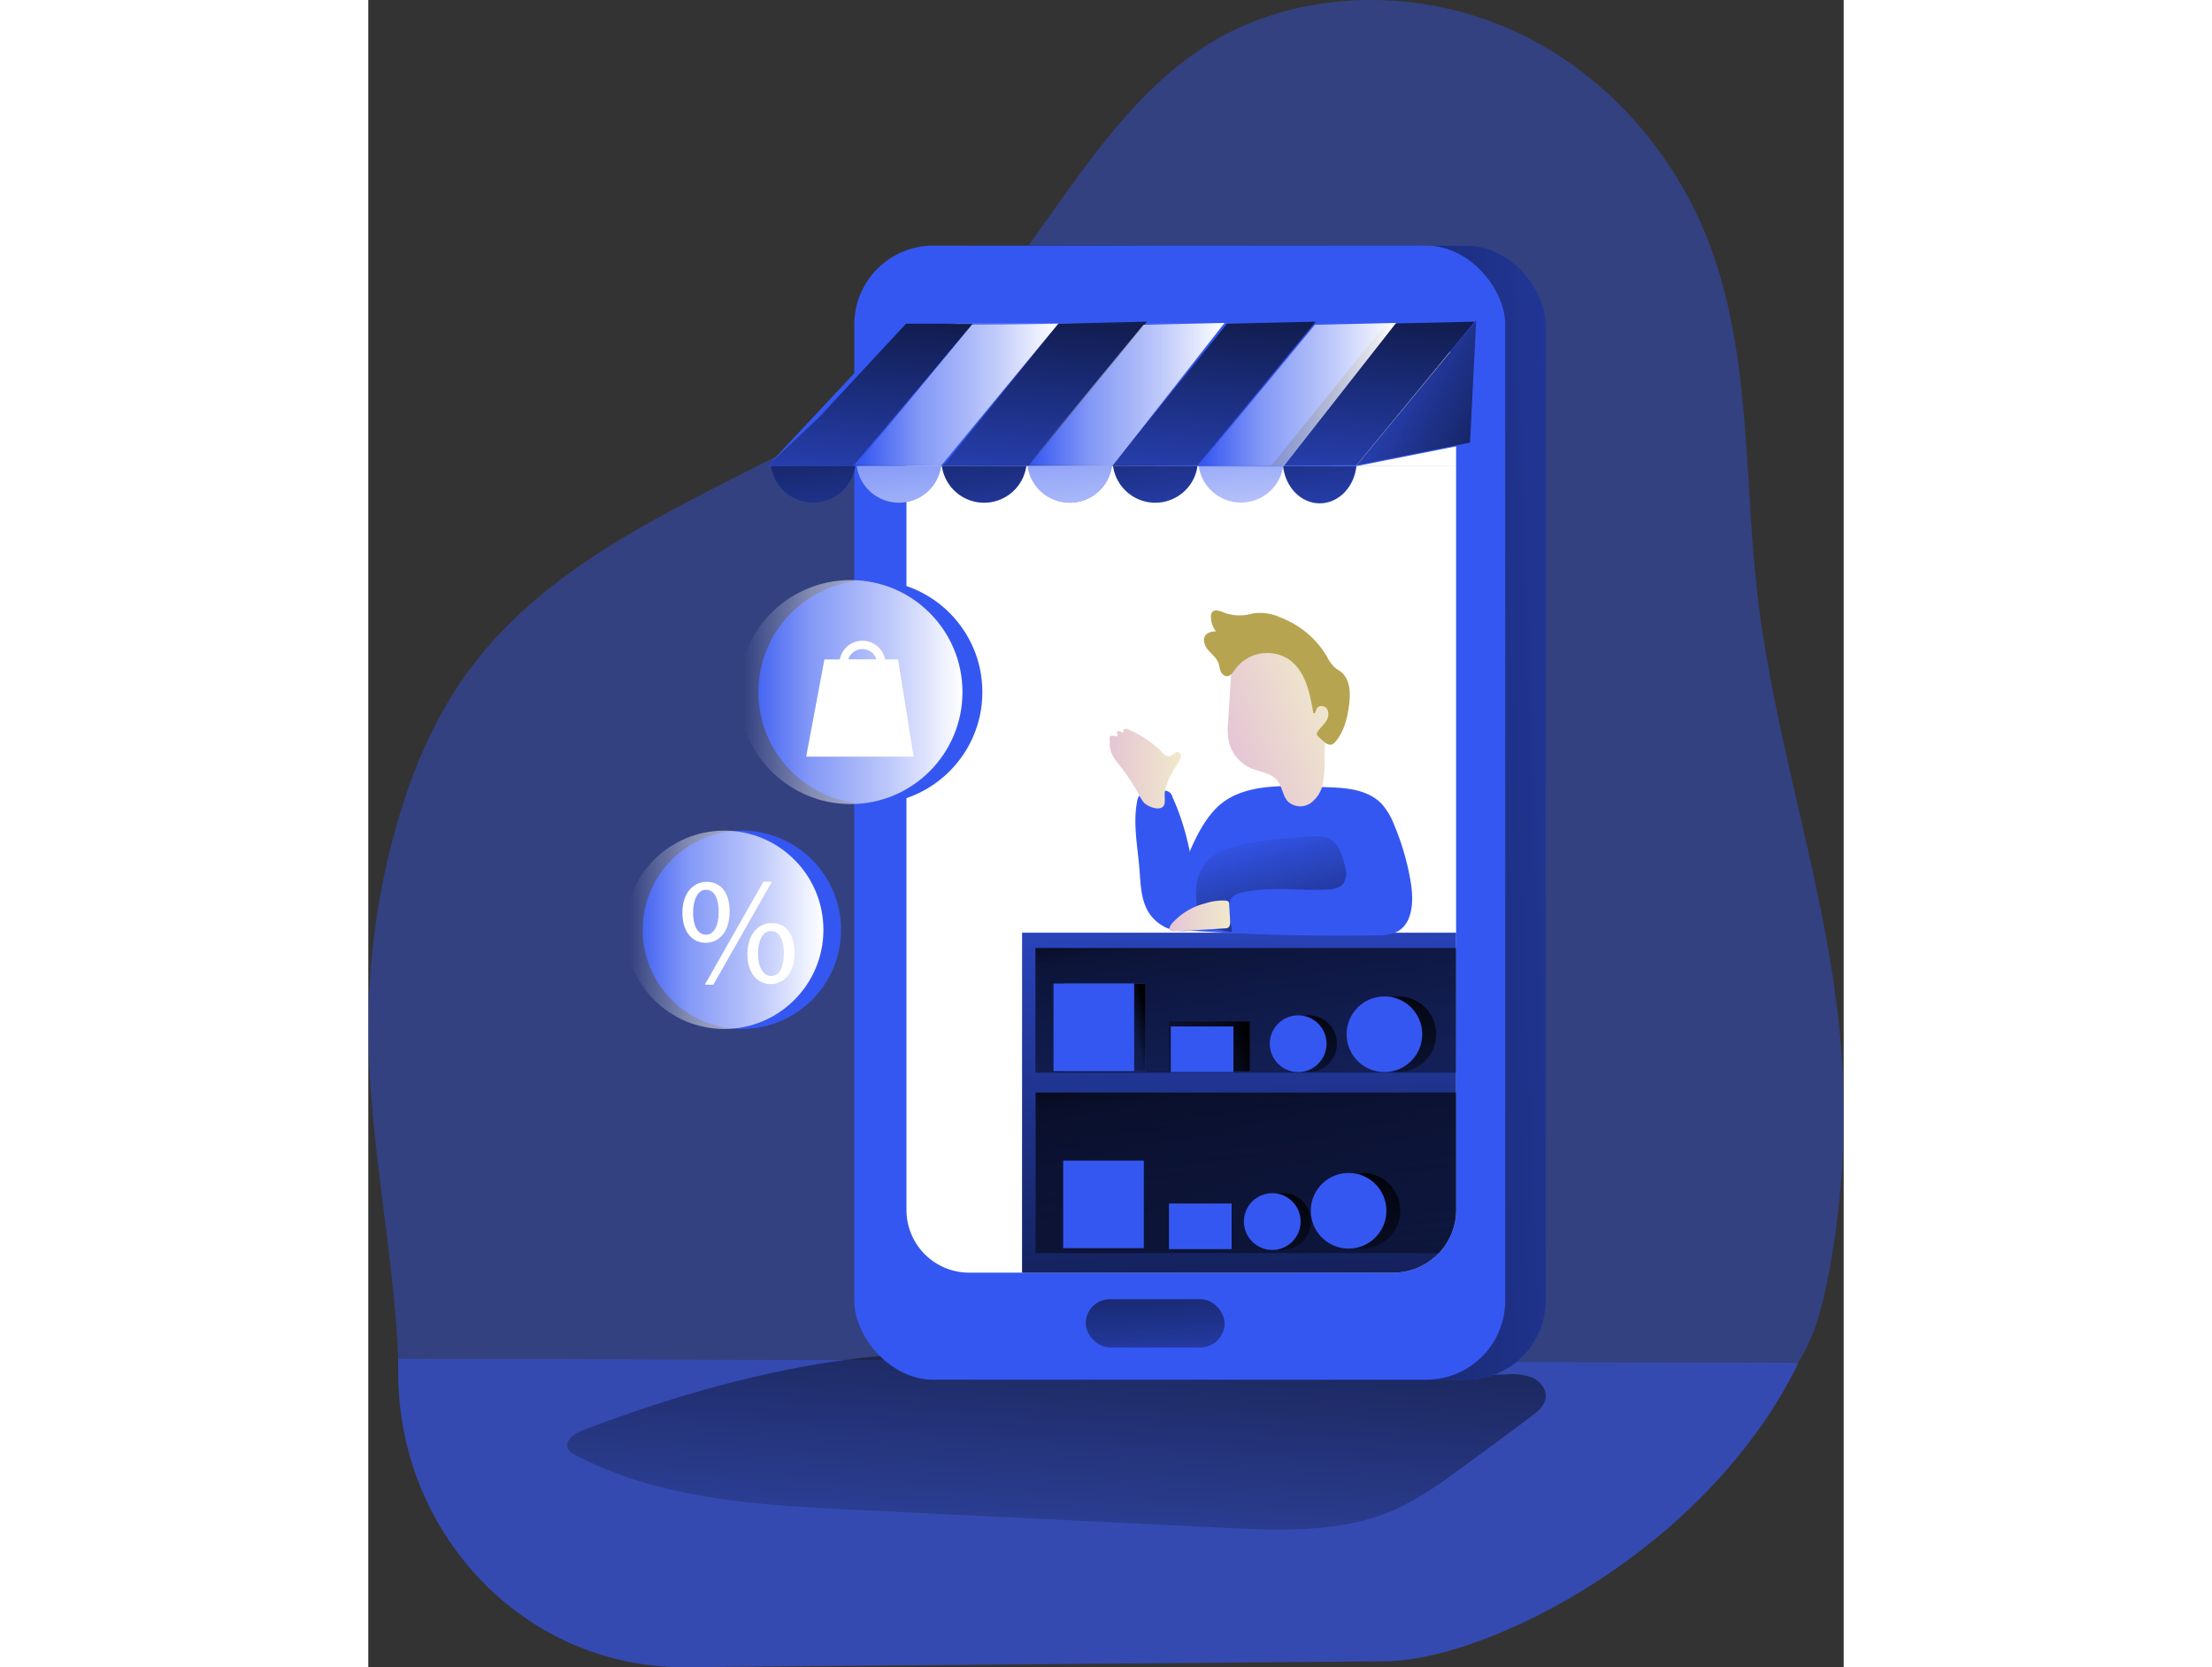 <svg id="Layer_1" data-name="Layer 1" xmlns="http://www.w3.org/2000/svg" xmlns:xlink="http://www.w3.org/1999/xlink" viewBox="0 0 346.39 391.41" width="406" height="306" class="illustration styles_illustrationTablet__1DWOa"><rect x="0" y="0" width="346.39" height="391.41" fill="#333333" stroke="none"/><defs><linearGradient id="linear-gradient" x1="202.34" y1="273.1" x2="194.63" y2="389.46" gradientUnits="userSpaceOnUse"><stop offset="0.01"></stop><stop offset="0.13" stop-opacity="0.69"></stop><stop offset="1" stop-opacity="0"></stop></linearGradient><linearGradient id="linear-gradient-2" x1="163.84" y1="192.26" x2="390.02" y2="183.09" xlink:href="#linear-gradient"></linearGradient><linearGradient id="linear-gradient-3" x1="243.62" y1="343.55" x2="237.51" y2="176.47" xlink:href="#linear-gradient"></linearGradient><linearGradient id="linear-gradient-4" x1="238" y1="247.16" x2="252.21" y2="361.56" xlink:href="#linear-gradient"></linearGradient><linearGradient id="linear-gradient-5" x1="166.19" y1="67.55" x2="160.46" y2="140.7" xlink:href="#linear-gradient"></linearGradient><linearGradient id="linear-gradient-6" x1="207.33" y1="66.96" x2="201.52" y2="141.02" xlink:href="#linear-gradient"></linearGradient><linearGradient id="linear-gradient-7" x1="200.71" y1="63.34" x2="194.91" y2="137.4" xlink:href="#linear-gradient"></linearGradient><linearGradient id="linear-gradient-8" x1="238.07" y1="63.34" x2="232.26" y2="137.4" xlink:href="#linear-gradient"></linearGradient><linearGradient id="linear-gradient-9" x1="197.95" y1="87.82" x2="205.22" y2="154.7" gradientUnits="userSpaceOnUse"><stop offset="0.02" stop-color="#fff" stop-opacity="0"></stop><stop offset="0.32" stop-color="#fff" stop-opacity="0.39"></stop><stop offset="0.68" stop-color="#fff" stop-opacity="0.68"></stop><stop offset="1" stop-color="#fff"></stop></linearGradient><linearGradient id="linear-gradient-10" x1="178.1" y1="89.98" x2="185.37" y2="156.86" xlink:href="#linear-gradient"></linearGradient><linearGradient id="linear-gradient-11" x1="237.66" y1="83.61" x2="244.93" y2="150.5" xlink:href="#linear-gradient-9"></linearGradient><linearGradient id="linear-gradient-12" x1="256.23" y1="84.2" x2="263.38" y2="150.02" xlink:href="#linear-gradient"></linearGradient><linearGradient id="linear-gradient-13" x1="158.24" y1="92.13" x2="165.51" y2="159.02" xlink:href="#linear-gradient-9"></linearGradient><linearGradient id="linear-gradient-14" x1="217.81" y1="85.66" x2="225.08" y2="152.54" xlink:href="#linear-gradient"></linearGradient><linearGradient id="linear-gradient-15" x1="138.39" y1="94.29" x2="145.66" y2="161.18" xlink:href="#linear-gradient"></linearGradient><linearGradient id="linear-gradient-16" x1="114.33" y1="92.69" x2="161.99" y2="92.69" xlink:href="#linear-gradient-9"></linearGradient><linearGradient id="linear-gradient-17" x1="154.61" y1="92.6" x2="201.03" y2="92.6" xlink:href="#linear-gradient-9"></linearGradient><linearGradient id="linear-gradient-18" x1="194.89" y1="92.6" x2="241.31" y2="92.6" xlink:href="#linear-gradient-9"></linearGradient><linearGradient id="linear-gradient-19" x1="275.79" y1="106.73" x2="223.04" y2="80.92" xlink:href="#linear-gradient"></linearGradient><linearGradient id="linear-gradient-20" x1="183.28" y1="286.3" x2="186.45" y2="339.28" xlink:href="#linear-gradient"></linearGradient><linearGradient id="linear-gradient-21" x1="86.92" y1="162.48" x2="139.49" y2="162.48" xlink:href="#linear-gradient-9"></linearGradient><linearGradient id="linear-gradient-22" x1="60.29" y1="218.29" x2="106.85" y2="218.29" xlink:href="#linear-gradient-9"></linearGradient><linearGradient id="linear-gradient-23" x1="210.37" y1="187.26" x2="227.11" y2="187.26" gradientUnits="userSpaceOnUse"><stop offset="0" stop-color="#e5c5d5"></stop><stop offset="0.42" stop-color="#ead4d1"></stop><stop offset="1" stop-color="#f0e9cb"></stop></linearGradient><linearGradient id="linear-gradient-24" x1="244.36" y1="200.7" x2="259.28" y2="257.47" gradientUnits="userSpaceOnUse"><stop offset="0" stop-opacity="0"></stop><stop offset="0.99"></stop></linearGradient><linearGradient id="linear-gradient-25" x1="991.64" y1="-519.92" x2="1018.26" y2="-519.92" gradientTransform="translate(-487.89 1033.36) rotate(-21.89)" xlink:href="#linear-gradient-23"></linearGradient><linearGradient id="linear-gradient-26" x1="224.44" y1="221.76" x2="238.69" y2="221.76" xlink:href="#linear-gradient-23"></linearGradient><linearGradient id="linear-gradient-27" x1="202.39" y1="208.07" x2="214.32" y2="304.2" xlink:href="#linear-gradient"></linearGradient><linearGradient id="linear-gradient-28" x1="183.39" y1="238.44" x2="150.21" y2="247.2" xlink:href="#linear-gradient"></linearGradient><linearGradient id="linear-gradient-29" x1="206.84" y1="243.16" x2="176.87" y2="251.07" xlink:href="#linear-gradient"></linearGradient><linearGradient id="linear-gradient-30" x1="224.01" y1="236.71" x2="213.68" y2="263.17" xlink:href="#linear-gradient"></linearGradient><linearGradient id="linear-gradient-31" x1="217.94" y1="278.46" x2="207.6" y2="304.92" xlink:href="#linear-gradient"></linearGradient><linearGradient id="linear-gradient-32" x1="246.16" y1="231.72" x2="232.38" y2="267" xlink:href="#linear-gradient"></linearGradient><linearGradient id="linear-gradient-33" x1="237.75" y1="273.15" x2="223.97" y2="308.43" xlink:href="#linear-gradient"></linearGradient></defs><title>Open Store Online</title><path d="M379.1,306.25c-1.27,6.58-2.9,13.21-6.22,19-.31.54-.62,1.07-1,1.58v-.23L43.43,325.7l0,1.42c-1-26.38-7-52.47-7.07-78.88a174.09,174.09,0,0,1,5.9-45.19c3.71-13.88,9.22-27.44,17.75-39,23.28-31.57,64.21-43.33,97.36-64.29,35.27-22.29,47.54-72.33,86.3-87.76C264.1,3.84,288,5.36,307.7,15.14s35.17,27.5,43.15,48c10.22,26.29,8.39,55.45,11.66,83.46C366.63,182,379,216,382,251.44A200.3,200.3,0,0,1,379.1,306.25Z" transform="translate(-36.33 -6.73)" fill="#3557f1" opacity="0.41"></path><path d="M371.92,326.64v.42c-21.64,43.82-72.42,69.06-96.09,69.68l-165.41,1.4c-37.69,0-67.07-31.48-67.07-69.17l0-1.85,0-1.42Z" transform="translate(-36.33 -6.73)" fill="#3557f1" opacity="0.66"></path><path d="M86.61,342.57c-1.94.74-4.3,2.49-3.36,4.34A3.65,3.65,0,0,0,85,348.34c19.76,10.42,42.9,11.72,65.21,12.82l87,4.25c13.83.67,28.29,1.23,40.85-4.58a82.49,82.49,0,0,0,13.55-8.49q9-6.48,17.8-13.13c1.47-1.1,3-2.38,3.33-4.19.33-2.08-1.28-4.08-3.22-4.91a14.56,14.56,0,0,0-6.24-.7q-28.83,1-57.68.81c-12.2-.07-24.44-.28-36.55-1.82-19.72-2.51-38.52-5.2-58.42-2.7C128.81,328.43,107.05,334.72,86.61,342.57Z" transform="translate(-36.33 -6.73)" fill="url(#linear-gradient)"></path><rect x="123.61" y="57.66" width="152.82" height="266.25" rx="18.54" fill="#3557f1"></rect><rect x="123.61" y="57.66" width="152.82" height="266.25" rx="18.54" fill="url(#linear-gradient-2)"></rect><rect x="114.1" y="57.66" width="152.82" height="266.25" rx="18.54" fill="#3557f1"></rect><path d="M291.72,94.87V290.78A14.73,14.73,0,0,1,277,305.51h-99.6a14.72,14.72,0,0,1-14.72-14.73V94.87A12.13,12.13,0,0,1,174.8,82.73H279.58A12.15,12.15,0,0,1,291.72,94.87Z" transform="translate(-36.33 -6.73)" fill="#fff"></path><path d="M291.72,225.71v65.07A14.73,14.73,0,0,1,277,305.51H189.83v-79.8Z" transform="translate(-36.33 -6.73)" fill="#3557f1"></path><path d="M291.71,225.71v65.07A14.74,14.74,0,0,1,277,305.51H189.83v-79.8Z" transform="translate(-36.33 -6.73)" fill="url(#linear-gradient-3)"></path><path d="M291.71,263.24v27.54a14.66,14.66,0,0,1-4.06,10.15H193V263.24Z" transform="translate(-36.33 -6.73)" fill="url(#linear-gradient-4)"></path><polygon points="124.84 76.13 93.73 109.4 231.86 109.4 259.58 75.66 124.84 76.13" fill="#3557f1"></polygon><polygon points="141.9 76 114.03 109.2 232.11 109.32 93.73 109.32 94.57 108.53 105.7 98.1 126.26 75.99 141.9 76" fill="url(#linear-gradient-5)"></polygon><polygon points="182.8 75.52 155.12 109.2 273.2 109.32 134.82 109.32 135.66 108.53 161.99 75.99 182.8 75.52" fill="url(#linear-gradient-6)"></polygon><polygon points="222.42 75.52 194.74 109.2 174.44 109.32 175.28 108.53 201.61 75.99 222.42 75.52" fill="url(#linear-gradient-7)"></polygon><polygon points="259.78 75.52 232.1 109.2 211.8 109.32 212.64 108.53 238.97 75.99 259.78 75.52" fill="url(#linear-gradient-8)"></polygon><path d="M191.12,116.12h19.81a10,10,0,0,1-19.81,0Z" transform="translate(-36.33 -6.73)" fill="#3557f1"></path><path d="M171,116.12h19.81a10,10,0,0,1-19.81,0Z" transform="translate(-36.33 -6.73)" fill="#3557f1"></path><path d="M251.12,116a10,10,0,0,1-19.82.11H251Z" transform="translate(-36.33 -6.73)" fill="#3557f1"></path><path d="M268.34,116c-.48,5-4.16,8.87-8.62,8.87s-8.09-3.83-8.61-8.76h17.16Z" transform="translate(-36.33 -6.73)" fill="#3557f1"></path><path d="M151,116.12h19.81a10,10,0,0,1-19.81,0Z" transform="translate(-36.33 -6.73)" fill="#3557f1"></path><path d="M211.21,116.12H231a10,10,0,0,1-19.81,0Z" transform="translate(-36.33 -6.73)" fill="#3557f1"></path><path d="M130.86,116.12h19.81a10,10,0,0,1-19.81,0Z" transform="translate(-36.33 -6.73)" fill="#3557f1"></path><path d="M191.12,116.12h19.81a10,10,0,0,1-19.81,0Z" transform="translate(-36.33 -6.73)" fill="url(#linear-gradient-9)"></path><path d="M171,116.12h19.81a10,10,0,0,1-19.81,0Z" transform="translate(-36.33 -6.73)" fill="url(#linear-gradient-10)"></path><path d="M251.11,116.12a10,10,0,0,1-19.82.11H251Z" transform="translate(-36.33 -6.73)" fill="url(#linear-gradient-11)"></path><path d="M268.28,116.06c-.47,5-4.14,8.88-8.59,8.88s-8.06-3.84-8.58-8.76h17.1Z" transform="translate(-36.33 -6.73)" fill="url(#linear-gradient-12)"></path><path d="M151,116.12h19.81a10,10,0,0,1-19.81,0Z" transform="translate(-36.33 -6.73)" fill="url(#linear-gradient-13)"></path><path d="M211.21,116.12H231a10,10,0,0,1-19.81,0Z" transform="translate(-36.33 -6.73)" fill="url(#linear-gradient-14)"></path><path d="M130.86,116.12h19.81a10,10,0,0,1-19.81,0Z" transform="translate(-36.33 -6.73)" fill="url(#linear-gradient-15)"></path><polygon points="114.33 109.39 141.71 76.24 161.99 75.99 134.42 109.39 114.33 109.39" fill="url(#linear-gradient-16)"></polygon><polygon points="154.61 109.39 181.99 76.24 201.03 75.81 174.7 109.39 154.61 109.39" fill="url(#linear-gradient-17)"></polygon><polygon points="194.89 109.39 222.26 76.24 241.31 75.81 214.97 109.39 194.89 109.39" fill="url(#linear-gradient-18)"></polygon><polygon points="231.88 109.45 258.44 104.19 259.88 75.52 231.88 109.45" fill="#3557f1"></polygon><polygon points="232.1 109.17 258.66 103.91 260.11 75.24 232.1 109.17" fill="url(#linear-gradient-19)"></polygon><rect x="168.44" y="305.01" width="32.6" height="11.32" rx="5.66" fill="url(#linear-gradient-20)"></rect><circle cx="117.88" cy="162.48" r="26.29" fill="#3557f1"></circle><circle cx="113.21" cy="162.48" r="26.29" fill="url(#linear-gradient-21)"></circle><circle cx="87.71" cy="218.29" r="23.28" fill="#3557f1"></circle><circle cx="83.57" cy="218.29" r="23.28" fill="url(#linear-gradient-22)"></circle><path d="M235.09,196.79c-3.26,3.5-5.15,8-7,12.44l-5.21,12.62a2.26,2.26,0,0,0-.17,1.92,2.18,2.18,0,0,0,1.65.83,79.67,79.67,0,0,0,8,.8q20.29,1.26,40.65.93a11,11,0,0,0,4.76-.81c3.74-1.89,4-7.09,3.37-11.22a59.52,59.52,0,0,0-4-14,15.8,15.8,0,0,0-2.9-4.85c-3.1-3.25-8-3.77-12.51-3.9C253.17,191.34,241.51,189.88,235.09,196.79Z" transform="translate(-36.33 -6.73)" fill="#3557f1"></path><path d="M225.14,193.9a1.89,1.89,0,0,0-2-1.54,21.9,21.9,0,0,0-3.53.13,3.39,3.39,0,0,0-2.06.77,3.35,3.35,0,0,0-.75,1.79c-.95,5.15.15,10.43.57,15.65.29,3.56.32,7.34,2.24,10.34a9.48,9.48,0,0,0,8,4.29c1.34,0,2.86-.49,3.37-1.72a4.18,4.18,0,0,0,.17-1.93C230.46,212.31,229.11,202.52,225.14,193.9Z" transform="translate(-36.33 -6.73)" fill="#3557f1"></path><path d="M224.46,189.31c.63-1.36,1.49-2.6,2.24-3.9a2.69,2.69,0,0,0,.41-1.08,1,1,0,0,0-.52-1c-.75-.29-1.35.75-2.13.91s-1.34-.46-1.85-1a24.61,24.61,0,0,0-7.74-5.21,1.29,1.29,0,0,0-1-.14c-.31.14-.4.69-.08.79a1.43,1.43,0,0,1-.88-.22c-.28-.12-.69-.13-.82.15s.25.69.15,1a2.79,2.79,0,0,1-1-.16c-.34-.06-.79,0-.85.39a1,1,0,0,0,0,.39,9.15,9.15,0,0,1,0,1.57,6.83,6.83,0,0,0,1.67,3.76,57,57,0,0,1,5,7.32,9.29,9.29,0,0,0,1.41,2.32c.82.88,3.86,2.13,4.66.6.38-.72.07-2.3.21-3.14A13.47,13.47,0,0,1,224.46,189.31Z" transform="translate(-36.33 -6.73)" fill="url(#linear-gradient-23)"></path><path d="M265.72,210.43a4.52,4.52,0,0,1-.53,3.8c-.87,1.06-2.39,1.27-3.76,1.34-6.67.35-13.48-.8-20,.72a4,4,0,0,0-2.44,1.26,4.46,4.46,0,0,0-.45,3.25l.56,4.77-6.5-1.18a1.83,1.83,0,0,1-.69-.24,1.68,1.68,0,0,1-.51-1.13,31.72,31.72,0,0,1-.69-7.57,10.66,10.66,0,0,1,2.84-6.89,13.26,13.26,0,0,1,5.8-3c5-1.44,10.26-1.86,15.47-2.28,2.25-.18,6-.68,7.93.85C264.36,205.43,265.32,208.52,265.72,210.43Z" transform="translate(-36.33 -6.73)" fill="url(#linear-gradient-24)"></path><path d="M238.2,176a17.1,17.1,0,0,0,.17,4.9,9.2,9.2,0,0,0,5.53,6.33c2,.79,4.37,1,5.74,2.63s1.3,3.8,2.71,5.16a4.32,4.32,0,0,0,5.27.21,7.46,7.46,0,0,0,2.87-4.77,30.85,30.85,0,0,0,.33-5.69,53.45,53.45,0,0,1,.63-7.58,36.2,36.2,0,0,0,.63-5.29,16.66,16.66,0,0,0-1.17-6c-1.69-4.45-5.17-8.46-9.78-9.64a10.2,10.2,0,0,0-11.16,4.6c-1.16,1.87-1.05,3.77-1.19,6Q238.5,171.41,238.2,176Z" transform="translate(-36.33 -6.73)" fill="url(#linear-gradient-25)"></path><path d="M236.89,150.41c-.83-.34-1.95-.65-2.48.07a1.75,1.75,0,0,0-.25,1,5.48,5.48,0,0,0,1.2,3.49,3.41,3.41,0,0,0-2.31.69c-.93.92-.47,2.54.35,3.55s1.95,1.83,2.44,3c.26.63.32,1.33.57,2a1.81,1.81,0,0,0,1.45,1.28c.9,0,1.47-.9,2-1.65a9.34,9.34,0,0,1,12.63-2.29c3.86,2.74,4.93,7.91,5.7,12.58.39.28.62-.47.77-.92.34-1,1.9-.91,2.46-.06a2.76,2.76,0,0,1-.22,2.88c-.54.86-1.33,1.54-1.92,2.37a1,1,0,0,0-.25.71,1,1,0,0,0,.35.55A16.35,16.35,0,0,0,260.9,181a1.92,1.92,0,0,0,1.5.56,1.79,1.79,0,0,0,.94-.65c2-2.24,2.78-5.35,3.21-8.34s.4-6.36-1.92-8.16c-.46-.35-1-.61-1.42-1a9.17,9.17,0,0,1-1.82-2.56,21.6,21.6,0,0,0-10.91-9.16,11.27,11.27,0,0,0-6.6-.92A10.45,10.45,0,0,1,236.89,150.41Z" transform="translate(-36.33 -6.73)" fill="#b7a451"></path><path d="M224.9,223.67c-.35.44-.67,1.11-.28,1.51a1.25,1.25,0,0,0,.95.21l11.94-.71a1.59,1.59,0,0,0,.57-.1c.6-.27.64-1.08.6-1.74l-.21-3.08c-.07-1.11.16-1.45-.92-1.6a13.27,13.27,0,0,0-4.79.67A15.41,15.41,0,0,0,224.9,223.67Z" transform="translate(-36.33 -6.73)" fill="url(#linear-gradient-26)"></path><rect x="156.63" y="222.56" width="98.75" height="29.28" fill="url(#linear-gradient-27)"></rect><polygon points="128.04 177.63 102.81 177.63 107.09 154.81 124.38 154.81 128.04 177.63" fill="#fff"></polygon><path d="M157.76,163.56H146.94v-1a5.41,5.41,0,1,1,10.82,0ZM149,161.61h6.66a3.47,3.47,0,0,0-6.66,0Z" transform="translate(-36.33 -6.73)" fill="#fff"></path><rect x="163.56" y="230.9" width="18.93" height="20.56" fill="#3557f1"></rect><rect x="163.56" y="230.9" width="18.93" height="20.56" fill="url(#linear-gradient-28)"></rect><rect x="188.01" y="239.81" width="18.93" height="11.65" fill="url(#linear-gradient-29)"></rect><rect x="160.87" y="230.9" width="18.93" height="20.56" fill="#3557f1"></rect><rect x="188.4" y="240.98" width="14.71" height="10.71" fill="#3557f1"></rect><rect x="163.14" y="272.47" width="18.93" height="20.56" fill="#3557f1"></rect><rect x="187.98" y="282.55" width="14.71" height="10.71" fill="#3557f1"></rect><circle cx="220.76" cy="245.03" r="6.66" fill="url(#linear-gradient-30)"></circle><circle cx="218.31" cy="245.03" r="6.66" fill="#3557f1"></circle><circle cx="214.69" cy="286.78" r="6.66" fill="url(#linear-gradient-31)"></circle><circle cx="212.23" cy="286.78" r="6.66" fill="#3557f1"></circle><circle cx="241.83" cy="242.81" r="8.88" fill="url(#linear-gradient-32)"></circle><circle cx="238.56" cy="242.81" r="8.88" fill="#3557f1"></circle><circle cx="233.42" cy="284.25" r="8.88" fill="url(#linear-gradient-33)"></circle><circle cx="230.15" cy="284.25" r="8.88" fill="#3557f1"></circle><path d="M121.17,220.69c0,4.94-2.59,7.38-5.62,7.38s-5.43-2.34-5.47-7,2.56-7.31,5.65-7.31C119,213.71,121.17,216.23,121.17,220.69Zm-8.57.22c-.07,3,1.05,5.26,3,5.26s3-2.24,3-5.33c0-2.85-.83-5.22-3-5.22C113.65,215.62,112.6,218,112.6,220.91Zm2.74,17,13.75-24.19h2L117.35,237.9Zm21.06-7.52c0,4.93-2.6,7.38-5.58,7.38s-5.44-2.34-5.47-7,2.55-7.34,5.65-7.34C134.27,223.4,136.4,225.91,136.4,230.38Zm-8.57.21c0,3,1.12,5.26,3.06,5.26,2.09,0,3-2.23,3-5.33,0-2.84-.83-5.22-3-5.22C128.91,225.3,127.83,227.64,127.83,230.59Z" transform="translate(-36.33 -6.73)" fill="#fff"></path></svg>